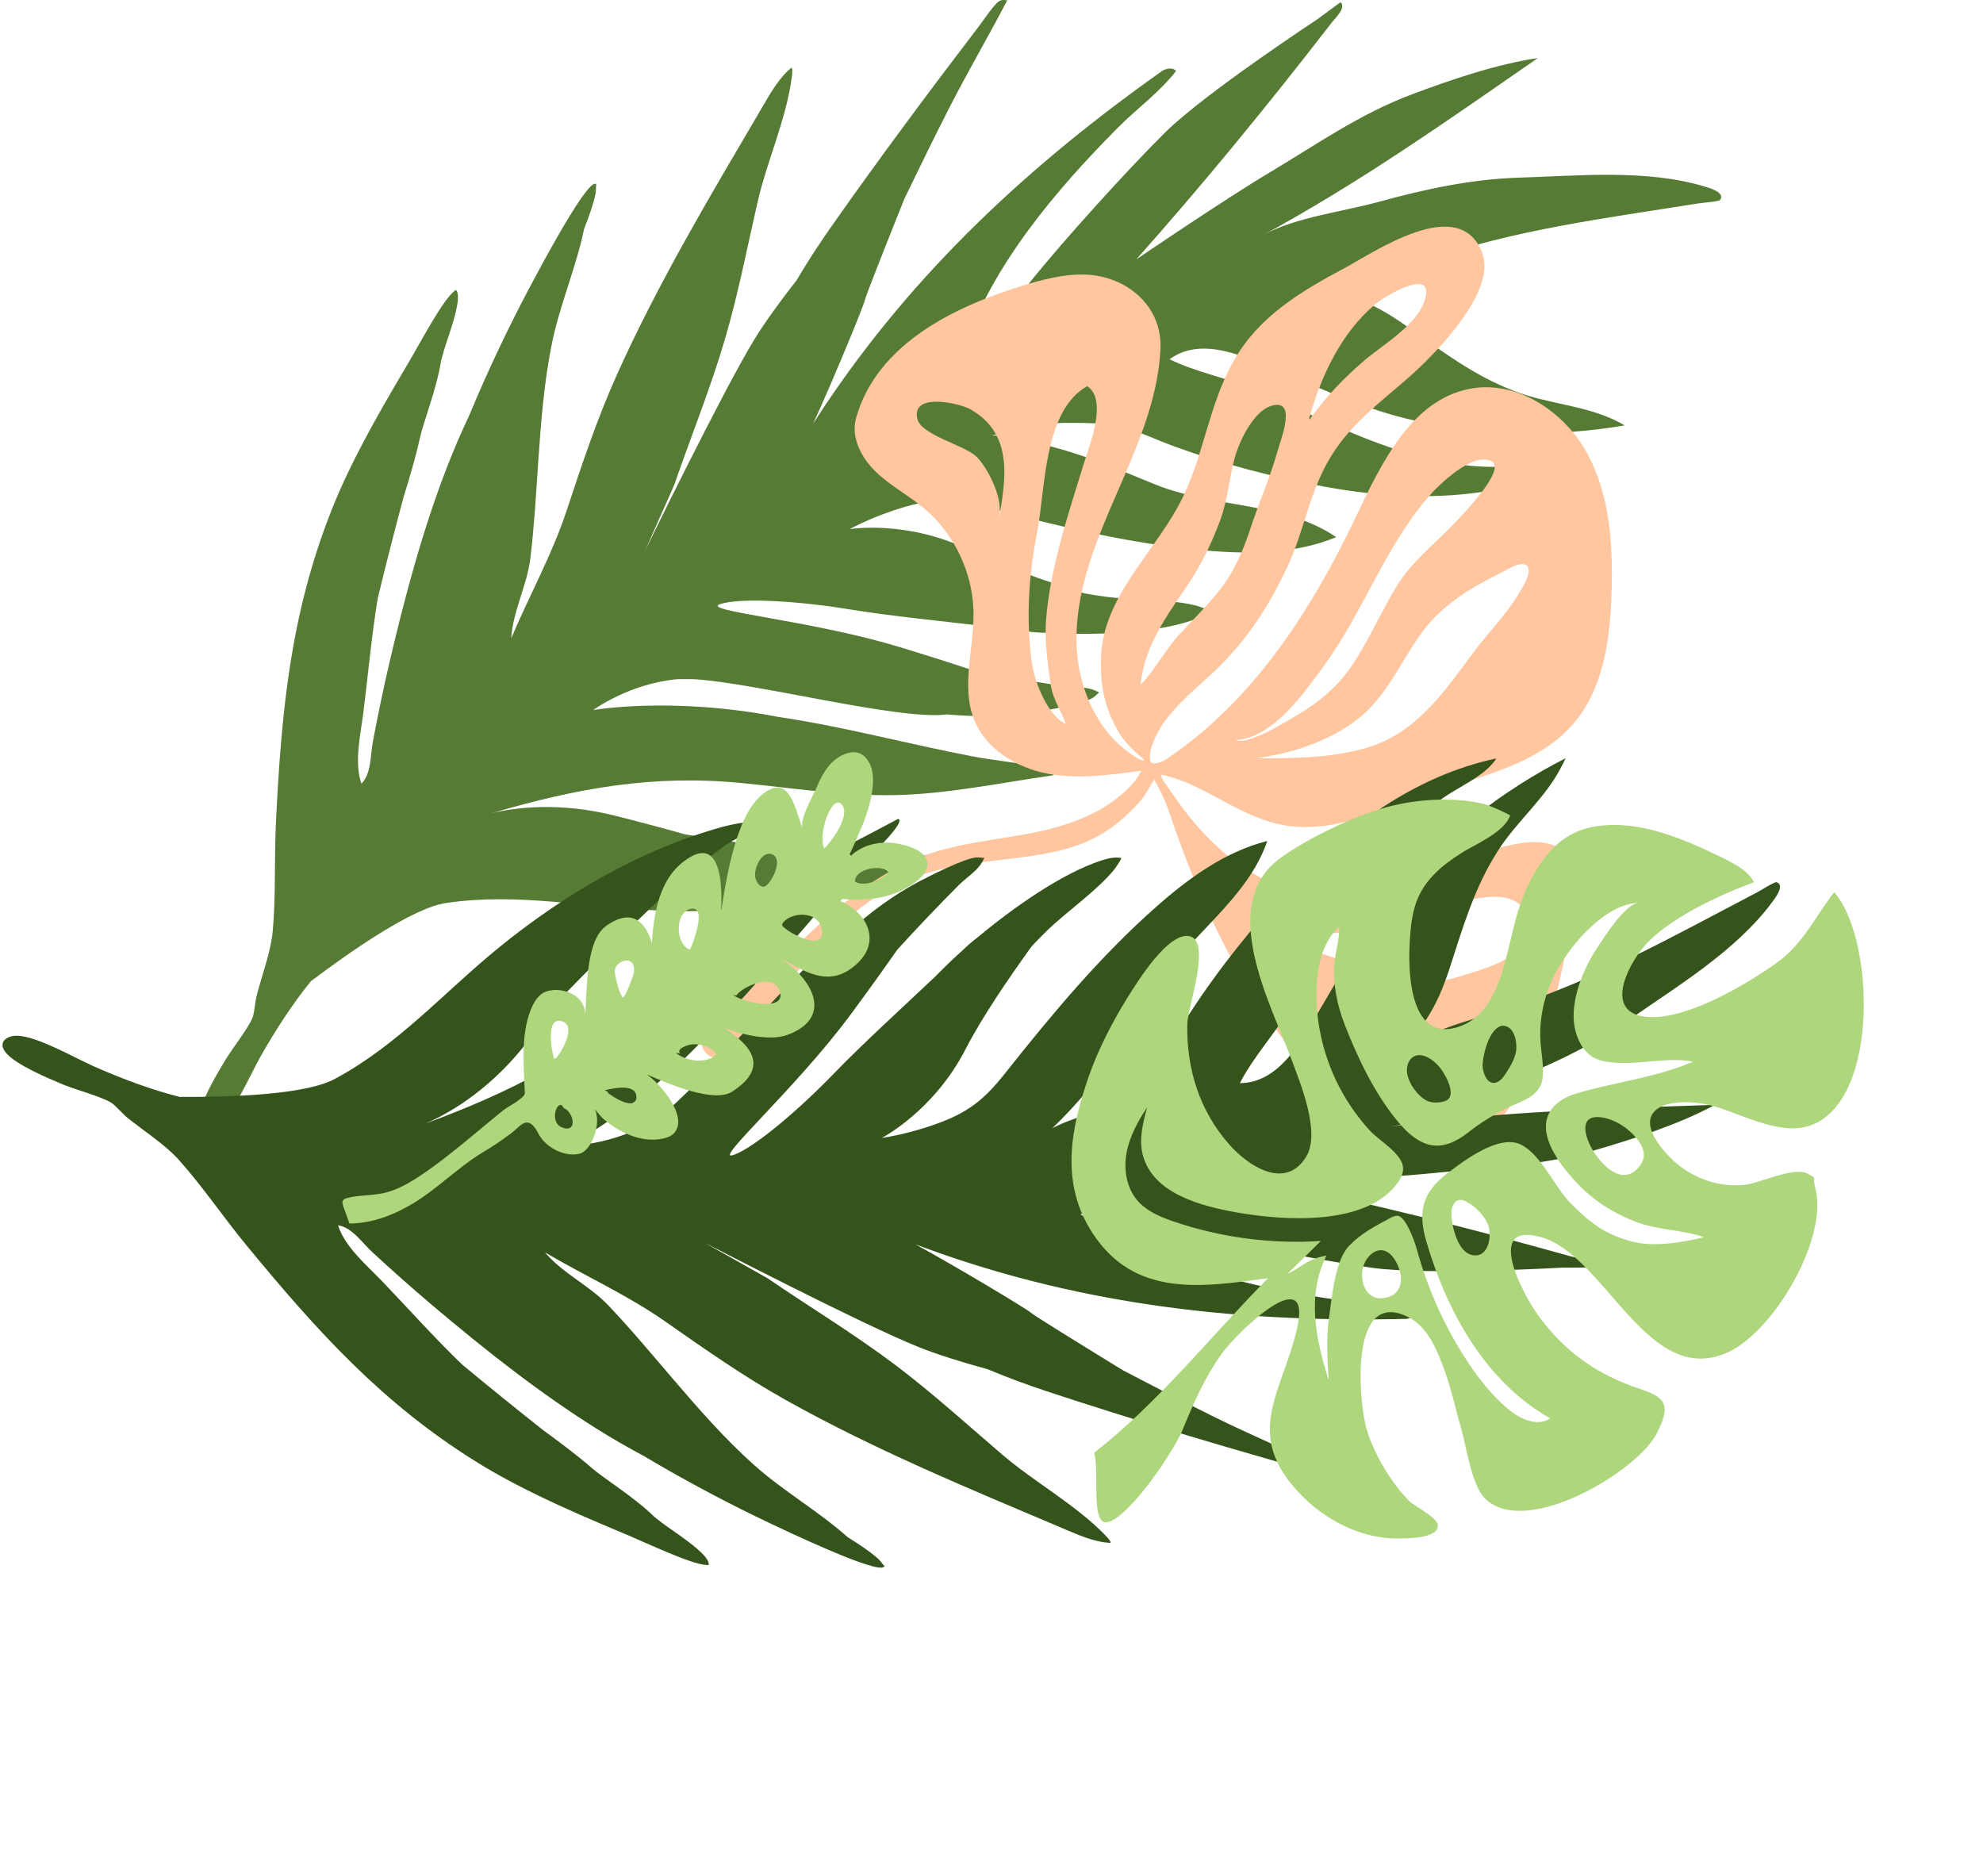 <svg width="1293" height="1223" viewBox="0 0 1293 1223" fill="none" xmlns="http://www.w3.org/2000/svg">
<path d="M1055.98 275.461C1034.08 264.041 1010.46 263.781 987.692 255.101C960.562 244.751 939.582 228.481 916.222 212.001C896.192 197.871 876.872 189.111 852.252 189.541C879.932 189.051 904.422 178.561 930.092 169.671C988.282 149.501 1047.08 142.281 1107.53 132.601C1109.94 132.211 1120.85 131.421 1121.62 130.331C1125.16 125.321 1114.04 122.371 1111.05 121.481C1073.18 110.241 1029.57 114.621 990.622 115.821C959.532 116.781 928.982 123.341 899.092 131.591C876.302 137.881 845.072 141.601 824.352 152.861C886.532 119.091 944.492 78.21 1002.71 37.87C976.222 41.67 945.312 52.23 920.272 61.651C886.602 74.32 858.492 94.18 827.942 112.411C797.782 130.401 740.942 169.101 740.952 169.091C762.142 145.251 782.982 120.851 803.392 96.13C803.702 95.76 803.992 95.41 804.272 95.07C804.562 94.721 804.872 94.341 805.192 93.941C826.732 67.8 847.802 41.331 868.272 14.82C870.792 11.55 878.082 4.841 874.042 1.451L859.142 12.431C859.142 12.431 785.442 60.95 759.892 86.201C734.352 111.461 693.202 157.221 672.982 182.241C660.542 197.641 646.572 219.231 628.222 227.791C647.032 172.721 688.582 123.831 729.022 83.13C741.412 70.66 756.002 60.3 766.832 46.3C764.802 43.751 760.672 44.67 758.162 45.971C755.962 47.52 753.782 49.081 751.592 50.651C664.212 113.271 588.802 184.821 530.252 276.141C543.082 248.261 563.442 198.761 564.032 195.371C564.422 193.111 576.682 162.131 589.672 129.661C599.422 109.461 609.252 89.311 619.452 69.361C631.392 46.02 644.742 23.421 656.722 0.231C654.882 -0.019 653.162 -0.269 651.522 0.741C648.182 2.801 641.622 12.741 638.772 16.48C606.092 59.251 572.452 104.391 541.562 148.441C533.422 160.051 526.122 171.421 519.382 182.751C509.052 195.981 499.022 209.651 492.102 220.941C471.222 254.991 420.572 359.201 420.572 359.201L439.682 316.041C450.662 284.171 463.452 252.821 472.892 220.481C481.332 191.551 487.102 161.951 493.772 132.591C500.042 104.971 512.682 77.941 516.322 50.05C516.432 49.23 517.062 44.17 516.022 44.141C507.772 50.88 502.102 61.221 496.712 70.4C463.192 127.511 429.042 184.501 401.932 245.031C388.982 273.931 379.242 303.451 369.312 333.361C359.832 361.911 344.992 388.551 333.332 416.211C334.502 397.991 343.692 381.791 345.852 363.781C348.402 342.491 349.572 321.061 351.052 299.671C352.802 274.301 354.812 248.831 359.892 223.871C365.072 198.421 375.592 174.711 380.832 149.341C383.972 141.321 386.862 133.401 388.302 126.441C388.732 124.371 388.512 122.011 388.772 119.901C388.002 119.701 387.562 119.791 386.882 120.181C378.402 125.121 351.982 174.941 345.762 186.621C332.662 211.211 318.472 240.651 305.862 271.081C300.802 281.791 296.042 292.771 291.612 304.171C275.732 345.071 264.032 388.751 254.032 431.571C250.012 448.781 246.402 466.191 243.142 483.531C241.442 492.551 242.182 504.381 235.672 510.971C230.732 497.171 235.252 478.131 236.982 464.151C240.052 439.451 242.262 414.671 246.282 390.171C251.602 368.061 257.282 346.021 263.162 324.041C267.172 311.071 271.082 298.071 273.982 284.791C275.952 275.751 285.072 252.381 287.562 235.341C288.142 233.241 288.732 231.151 289.312 229.051C291.392 221.561 301.472 195.881 297.852 189.791C297.082 188.491 296.682 189.461 295.912 190.081C288.542 195.911 272.952 225.301 267.192 235.041C265.462 237.971 263.722 240.921 261.972 243.891C245.062 272.611 227.942 302.691 215.832 333.511C189.322 400.971 183.472 464.021 179.932 536.071C178.792 559.171 179.902 584.301 177.842 607.011C176.592 620.781 170.732 635.911 167.292 649.381C166.332 653.131 165.862 660.361 164.762 663.281C162.192 670.121 150.972 684.301 146.542 691.761C141.152 700.751 129.422 720.531 129.012 730.661C128.652 739.671 136.642 739.131 141.952 734.701C152.412 725.981 163.022 700.871 170.222 688.261C179.872 671.361 190.532 654.761 202.722 639.761C230.072 619.151 269.402 592.011 290.642 588.811C336.982 581.841 381.432 591.551 427.522 593.581C482.542 596.001 539.802 589.741 591.392 569.831C594.362 568.681 609.482 562.271 609.202 559.461C602.062 555.731 593.262 558.801 585.502 558.961C540.042 559.931 492.922 550.991 446.832 544.051C431.942 539.881 416.062 535.611 400.762 531.781C364.292 522.671 335.622 526.621 320.882 530.131C376.412 513.871 425.872 504.891 483.782 510.571C516.532 513.781 549.262 518.921 582.262 518.441C617.102 517.931 652.222 510.391 686.672 505.521C689.432 502.711 676.482 500.071 675.292 499.821C662.112 496.961 647.682 495.741 634.352 493.211C592.462 485.241 550.022 473.671 507.562 467.461C437.972 453.921 386.852 462.961 386.852 462.961C386.852 462.961 409.962 445.781 441.612 442.831C445.342 442.761 449.142 442.771 453.002 442.861C494.052 445.491 586.712 469.861 617.492 465.811C617.512 465.811 617.532 465.811 617.552 465.811C636.052 467.441 654.612 467.481 673.312 464.591C681.712 463.291 706.942 458.881 712.952 454.721C714.292 453.801 715.402 452.531 716.672 451.531C709.342 447.131 700.752 448.431 692.742 447.241C674.212 444.501 654.232 441.081 635.372 437.401C621.222 432.681 604.272 427.231 585.202 421.491C527.762 404.181 455.972 398.241 469.662 393.851C483.352 389.461 521.422 391.951 554.282 397.361C579.752 401.551 614.352 405.021 644.862 408.591C653.282 409.911 661.682 411.001 670.072 411.741C674.052 412.281 678.202 412.551 682.432 412.601C712.572 414.261 750.982 413.271 776.752 404.671C781.002 403.251 785.062 401.531 788.202 398.241C788.292 397.511 781.212 395.181 780.192 394.921C762.882 390.471 739.202 391.471 720.872 389.061C716.202 388.451 711.562 387.701 706.942 386.851C682.272 379.071 652.852 368.881 632.662 358.931C591.672 338.721 553.962 344.991 553.962 344.991C564.542 339.441 575.852 334.871 587.242 331.331C608.672 324.661 622.172 325.081 643.582 330.791C690.832 343.401 738.632 354.961 787.492 359.051C815.742 361.411 845.072 361.091 871.262 350.231C837.492 327.141 792.162 331.341 754.152 316.221C725.272 304.731 694.682 289.731 647.062 283.691C669.062 280.071 664.572 274.081 717.502 276.121C733.852 276.751 748.082 284.511 763.302 290.161C795.982 302.291 831.032 311.411 865.312 317.611C918.152 327.171 974.542 326.671 1023.3 304.191C1011.69 300.161 998.992 302.791 986.752 303.861C947.152 307.321 908.052 293.961 871.632 278.011C853.802 270.201 836.282 261.721 818.382 254.081C800.522 246.461 779.642 242.681 762.632 234.241C784.262 218.341 813.692 233.561 834.772 242.301C863.482 254.201 891.802 267.541 922.342 274.181C967.272 283.941 1014.08 285.131 1059.42 277.371C1058.29 276.711 1057.15 276.081 1056 275.491L1055.98 275.461Z" fill="#567B34"/>
<path d="M458.412 263.01C458.332 263.24 458.252 263.48 458.172 263.71C458.412 263.51 458.572 263.09 458.412 263.01Z" fill="#567B34"/>
<g clip-path="url(#clip0_265_276)">
<path d="M973.741 734.69C984.053 724.525 991.634 710.767 997.543 697.316C1014.01 659.775 1023.58 619.223 1025.66 578.28C1026.01 571.321 1026 563.834 1022.08 558.07C1015.69 548.667 1002.1 548.059 990.881 549.897C946.409 557.165 905.858 586.892 860.925 583.67C844.648 582.503 829.036 576.855 815.18 568.365C800.982 559.657 788.607 548.159 777.924 535.431C771.305 527.548 765.475 519.101 759.656 510.615C758.637 509.123 757.595 507.603 757.157 505.849C757.119 505.702 757.096 505.538 757.184 505.419C757.291 505.273 757.513 505.268 757.693 505.292C759.581 505.48 761.292 506.106 763.099 506.594C765.24 507.184 767.364 507.863 769.452 508.625C773.668 510.161 777.78 512 781.811 513.971C789.686 517.836 797.256 522.255 805.078 526.228C814.828 531.177 824.938 535.67 835.722 537.776C868.346 544.167 900.585 528.298 932.028 517.508C965.524 506.016 1003.22 498.543 1026.16 471.581C1045.68 448.645 1049.87 416.605 1050.81 386.501C1051.79 355.32 1049.82 322.804 1034.83 295.443C1019.83 268.092 988.675 247.491 958.078 253.553C920.614 260.981 901.101 301.189 884.728 335.694C876.656 352.71 867.969 369.444 858.395 385.657C848.785 401.921 838.282 417.684 826.604 432.534C815.055 447.235 802.342 461.059 788.329 473.451C783.233 477.961 777.954 482.279 772.521 486.384C769.754 488.467 766.95 490.498 764.103 492.463C761.84 494.021 759.641 495.818 757.063 496.83C755.188 497.565 750.559 498.757 750.003 496.089C749.591 494.113 749.74 492.047 750.1 490.076C750.85 486.039 752.579 482.218 754.415 478.564C757.49 472.455 761.743 467.009 766.306 461.949C775.581 451.688 786.545 443.227 796.256 433.423C796.376 433.303 796.497 433.183 796.62 433.053C814.545 414.786 827.242 394.946 838.397 371.866C851.359 345.019 853.583 318.244 870.672 293.188C886.716 269.674 909.843 255.502 929.553 235.772C944.511 220.793 975.13 187.327 966.34 164.617C951.365 125.95 895.943 164.578 876.212 175.081C847.998 190.096 820.838 206.384 804.529 235.054C787.449 265.089 784.855 299.488 768.382 329.76C750.91 361.871 719.41 390.029 717.919 428.047C717.193 446.549 720.148 462.128 730.062 478.406C732.718 482.76 736.284 486.46 739.968 489.946C740.86 490.793 741.757 491.62 742.665 492.451C743.455 493.184 745.114 494.191 745.584 495.15C745.752 495.493 745.871 495.718 745.649 496.037C741.996 495.091 738.124 492.05 735.106 489.844C731.827 487.433 728.774 484.725 725.971 481.78C720.296 475.805 715.673 468.886 712.062 461.492C704.978 447.007 701.617 430.667 701.893 414.568C702.453 381.901 715.481 350.893 728.533 320.937C741.586 290.981 755.084 260.283 756.669 227.647C758.049 199.182 734.108 179.705 707.19 179.015C693.445 178.662 679.91 182.22 666.766 186.273C622.466 199.94 571.88 224.109 558.219 272.488C554.663 285.079 561.603 298.495 571.024 307.577C580.445 316.659 592.265 322.844 602.304 331.236C622.224 347.889 634.4 373.45 634.777 399.408C635.122 423.035 626.401 447.736 635.308 469.614C643.05 488.628 662.848 500.57 683.007 504.436C702.772 508.224 722.809 505.321 742.516 502.745C743.062 502.671 743.604 502.606 744.147 502.542C740.307 510.508 732.867 517.252 725.815 522.347C718.369 527.74 710.074 531.902 701.504 535.186C701.338 535.251 701.172 535.315 701.006 535.379C694.174 537.97 687.138 539.996 680.017 541.61C654.877 547.296 628.698 548.672 604.384 557.203C550.981 575.935 515.429 625.272 470.937 660.248C462.603 666.803 453.062 678.28 460.019 686.287C467.391 694.754 480.704 685.306 487.383 676.291C517.946 635.02 549.091 589.472 597.271 571.688C625.189 561.381 655.798 561.763 684.981 555.919C695.111 553.895 705.076 550.869 714.256 546.067C721.197 542.433 727.584 537.805 733.379 532.546C738.856 527.577 744.579 521.941 748.3 515.496C749.759 512.972 751.141 510.393 752.761 507.959C752.347 508.596 754.58 511.974 754.908 512.576C756.353 515.243 757.676 517.967 758.903 520.735C762.033 527.784 764.184 535.099 766.763 542.346C769.379 549.709 772.224 556.975 774.972 564.284C782.337 582.994 790.556 601.369 799.886 619.184C809.144 636.862 819.494 653.974 831.149 670.166C842.765 686.315 855.698 701.538 869.975 715.404C871.555 716.941 873.144 718.45 874.759 719.946C895.765 739.48 924.297 756.928 951.67 748.379C960.186 745.716 967.457 740.866 973.719 734.693L973.741 734.69ZM896.777 198.328C903.49 192.701 936.309 173.213 928.908 196.016C923.748 211.913 902.375 224.309 890.18 234.579C876.753 245.875 863.668 259.648 853.911 273.547L853.612 272.745C861.296 245.481 874.357 217.106 896.777 198.328ZM774.126 381.838C783.434 368.074 790.043 354.282 795.808 338.664C800.7 325.394 801.354 311.658 805.19 298.149C808.225 287.47 817.419 267.67 829.502 264.454C845.782 260.123 835.194 286.283 833.02 294.098C828.291 311.088 820.835 327.727 815.303 344.638C810.78 358.481 804.867 372.391 795.931 383.906C787.549 394.701 777.559 404.253 768.358 414.339C759.862 423.656 752.363 438.003 743.723 446.419C746.137 421.354 760.413 402.131 774.136 381.841L774.126 381.838ZM651.621 335.032C653.73 324.478 644.002 304.88 636.674 297.711C629.174 290.386 600.92 283.718 598.247 273.421C593.59 255.431 625.881 262.985 632.519 266.723C660.771 282.622 656.054 311.711 651.226 338.832L651.621 335.032ZM672.757 431.853C668.787 401.904 670.897 374.749 676.532 345.323C681.735 318.139 680.528 267.674 708.922 251.762C722.425 260.624 710.404 290.351 706.971 301.442C696.871 334.127 684.432 371.055 682.002 405.159C681.059 418.336 683.194 432.661 685.007 445.613C686.589 456.884 691.462 461.955 694.95 472.051C683.411 466.829 674.49 444.926 672.757 431.853ZM995.713 368.921C999.593 372.79 991.884 384.397 989.773 387.925C982.104 400.735 970.138 412.758 961.126 424.867C941.738 450.915 923.412 478.521 890.022 487.913C866.682 494.482 841.528 494.415 817.437 494.43C842.425 491.886 873.168 481.437 891.548 463.392C907.199 448.028 915.218 428.1 928.222 410.957C941.067 394.027 959.496 382.887 978.299 373.711C981.689 372.058 991.933 365.134 995.725 368.914L995.713 368.921ZM805.638 482.449C829.824 481.678 850.794 451.23 863.523 433.752C888.857 398.968 902.706 357.483 931.015 324.358C937.632 316.611 960.347 294.19 972.563 300.789C982.435 306.13 953.991 335.272 947.291 342.231C934.876 355.111 920.3 366.505 910.842 381.928C900.424 398.919 892.558 417.555 881.445 434.051C872.202 447.772 859.976 457.907 846.007 466.142C838.972 470.291 813.585 486.283 805.641 482.44L805.638 482.449ZM893.482 630.989C877.448 626.624 860.477 622.967 846.034 614.205C836.965 608.701 829.907 601.332 822.336 594.446C819.548 592.446 816.853 590.244 814.252 587.8L816.757 589.598C818.673 591.165 820.518 592.794 822.336 594.446C841.049 607.855 863.745 611.355 887.045 606.08C904.44 602.141 921.078 595.264 938.522 591.507C951.41 588.735 968.639 582.665 981.736 585.382C993.898 587.908 1001.59 599.777 995.849 611.513C990.345 622.746 976.969 628.59 965.914 632.14C953.954 635.98 943.652 640.147 930.833 639.982C917.438 639.819 906.275 634.461 893.504 630.986L893.482 630.989ZM933.117 712.186C923.125 703.641 914.008 694.453 904.877 684.968C895.258 674.958 886.205 664.839 878.384 654.039C891.733 662.583 906.336 670.066 920.745 677.428C933.936 684.157 958.14 695.194 958.888 713.247C959.578 729.881 939.759 717.869 933.117 712.186Z" fill="#FFC69F"/>
</g>
<path d="M1019.1 497.968C1008.36 520.212 989.555 534.512 976.482 555.078C960.902 579.58 953.778 605.164 944.881 632.325C937.252 655.617 926.986 674.179 906.973 688.535C929.472 672.393 955.379 666.193 981.285 658.003C1040.01 639.436 1091.49 610.118 1145.76 581.803C1147.92 580.671 1157.16 574.796 1158.42 575.215C1164.24 577.125 1157.09 586.131 1155.22 588.624C1131.56 620.246 1093.96 642.775 1062 665.067C1036.49 682.854 1008.06 695.845 979.162 707.067C957.121 715.629 929.854 731.286 906.511 734.629C976.561 724.591 1047.46 722.773 1118.24 720.383C1094.72 733.161 1063.62 743.131 1037.91 750.528C1003.33 760.474 968.924 761.316 933.535 764.944C898.602 768.523 829.903 771.413 829.912 771.409C861.143 777.877 892.434 785.011 923.567 792.655C924.035 792.765 924.48 792.873 924.903 792.98C925.348 793.088 925.819 793.207 926.316 793.336C959.197 801.437 991.907 810.095 1024.15 819.15C1028.13 820.265 1037.98 821.299 1036.76 826.435L1018.26 826.534C1018.26 826.534 930.167 831.62 894.594 826.613C859.031 821.602 798.691 809.456 767.534 801.466C748.36 796.549 724.255 787.558 704.426 791.655C752.397 824.606 814.919 839.019 871.66 847.512C889.044 850.117 906.94 849.719 923.982 854.478C923.875 857.725 920.015 859.462 917.226 859.912C914.535 859.975 911.854 860.034 909.157 860.078C801.671 862.016 698.462 849.645 596.968 811.351C623.9 826.055 669.792 853.611 672.285 855.978C673.943 857.554 702.287 875.094 732.087 893.385C751.963 903.768 771.89 914.066 791.983 923.98C815.498 935.575 839.703 945.726 863.161 957.182C861.835 958.477 860.603 959.711 858.681 959.878C854.765 960.221 843.573 956.159 839.057 954.866C787.305 940.068 733.362 923.947 682.281 907.054C668.817 902.601 656.169 897.842 644.01 892.774C627.82 888.322 611.61 883.349 599.319 878.433C562.236 863.597 459.379 810.23 459.379 810.23L500.479 833.447C528.314 852.453 557.295 869.968 584.176 890.278C608.224 908.448 630.522 928.748 653.398 948.322C674.917 966.737 701.195 980.879 720.767 1001.07C721.334 1001.66 724.872 1005.35 724.055 1005.99C713.404 1005.51 702.686 1000.61 692.887 996.455C631.899 970.651 570.482 945.328 512.592 912.962C484.947 897.503 459.513 879.646 433.688 861.573C409.04 844.333 381.228 831.82 355.356 816.591C367.181 830.508 384.214 838.02 396.695 851.168C411.461 866.727 425.186 883.224 439.143 899.496C455.697 918.806 472.513 938.04 491.494 955.026C510.841 972.348 533.44 985.078 552.789 1002.3C560.094 1006.86 567.151 1011.49 572.448 1016.22C574.024 1017.62 575.26 1019.64 576.732 1021.19C576.24 1021.8 575.822 1021.99 575.049 1022.09C565.299 1023.19 514.351 998.999 502.394 993.349C477.203 981.441 448.239 966.299 419.956 949.426C409.501 943.848 399.127 937.89 388.765 931.386C351.614 908.062 316.142 880.007 282.559 851.626C269.056 840.22 255.775 828.408 242.8 816.448C236.05 810.226 229.575 800.296 220.425 798.896C224.697 812.918 239.7 825.489 249.439 835.67C266.645 853.65 283.217 872.217 301.072 889.463C318.541 904.023 336.267 918.314 354.104 932.429C365.066 940.438 375.968 948.537 386.224 957.455C393.204 963.529 414.471 976.832 426.65 989.012C428.37 990.346 430.09 991.68 431.81 993.014C437.947 997.781 461.378 1012.36 462.106 1019.41C462.263 1020.92 461.365 1020.37 460.38 1020.34C450.993 1020.07 420.94 1005.8 410.507 1001.42C407.368 1000.11 404.208 998.779 401.036 997.439C370.319 984.494 338.63 970.587 310.512 953.094C248.971 914.804 206.636 867.717 160.761 812.042C146.053 794.187 131.937 773.371 116.732 756.382C107.517 746.082 93.771 737.438 82.969 728.692C79.96 726.257 75.267 720.742 72.64 719.047C66.494 715.096 49.02 710.418 41.015 707.073C31.35 703.04 10.133 694.175 3.757 686.293C-1.914 679.277 4.822 674.945 11.721 675.327C25.32 676.078 48.829 689.883 62.132 695.701C79.955 703.502 98.432 710.45 117.16 715.204C151.405 715.404 199.166 713.694 218.108 703.579C259.438 681.501 289.298 647.176 325.051 618.022C367.746 583.228 417.408 554.058 470.687 539.235C473.752 538.379 489.71 534.496 491.168 536.924C487.675 544.179 478.777 546.971 472.459 551.477C435.413 577.843 402.949 613.147 370.124 646.241C360.67 658.471 350.481 671.385 340.486 683.59C316.67 712.667 291.309 726.627 277.389 732.61C331.639 712.494 376.686 690.167 419.741 651.036C444.091 628.902 467.282 605.245 494.04 585.925C522.291 565.532 554.966 550.604 585.51 533.949C589.404 534.546 580.591 544.402 579.79 545.317C570.932 555.483 560.076 565.08 550.895 575.066C522.046 606.472 494.914 641.086 464.564 671.426C416.831 723.843 370.42 747.112 370.42 747.112C370.42 747.112 399.22 747.096 426.361 730.561C429.4 728.384 432.432 726.113 435.476 723.74C466.833 697.118 526.613 622.255 553.726 607.116C553.745 607.108 553.763 607.1 553.782 607.093C567.647 594.748 582.514 583.623 599.235 574.783C606.747 570.811 629.619 559.287 636.928 559.035C638.55 558.981 640.201 559.337 641.817 559.372C638.561 567.277 630.901 571.363 625.177 577.096C611.95 590.356 597.964 605.023 585.036 619.242C576.501 631.471 566.154 645.965 554.296 661.96C518.555 710.143 464.512 757.767 478.117 753.116C491.718 748.455 520.777 723.735 543.909 699.779C561.834 681.21 587.519 657.778 609.866 636.688C615.831 630.597 621.925 624.712 628.209 619.105C631.083 616.293 634.253 613.597 637.611 611.04C660.796 591.715 692.199 569.575 718.005 561.09C722.262 559.687 726.538 558.644 731.03 559.406C731.543 559.94 727.246 566.035 726.591 566.858C715.362 580.763 695.763 594.105 682.505 606.977C679.132 610.255 675.85 613.625 672.653 617.068C657.506 638.037 639.986 663.785 629.74 683.81C608.925 724.491 574.931 741.988 574.931 741.988C586.732 740.117 598.529 737.035 609.78 733.075C630.952 725.63 641.538 717.238 655.306 699.869C685.687 661.542 717.124 623.731 753.871 591.276C775.124 572.512 798.842 555.26 826.343 548.336C813.046 587.022 774.169 610.715 752.698 645.543C736.391 672.002 720.808 702.306 686.217 735.578C706.019 725.345 705.998 732.831 747.236 699.591C759.97 689.326 766.76 674.605 775.596 660.985C794.56 631.739 817.241 603.5 841.034 578.057C877.711 538.837 923.242 505.564 975.786 494.486C968.875 504.648 957.125 510.123 946.665 516.569C912.829 537.431 889.443 571.503 869.755 606.036C860.114 622.943 851.132 640.216 841.323 657.03C831.539 673.801 817.043 689.307 808.45 706.235C835.296 706.075 849.81 676.299 861.505 656.692C877.434 630 892.183 602.389 912.721 578.834C942.941 544.177 979.78 515.267 1020.78 494.429C1020.26 495.639 1019.72 496.815 1019.16 497.976L1019.1 497.968Z" fill="#35541B"/>
<path d="M547.176 864.758C546.976 864.614 546.77 864.482 546.57 864.338C546.891 864.357 547.264 864.603 547.176 864.758Z" fill="#35541B"/>
<g clip-path="url(#clip1_265_276)">
<path d="M562.84 492.491C562.96 492.582 563.083 492.686 563.197 492.785C574.941 503.019 566.713 526.589 562.732 537.175C561.968 539.221 554.229 557.053 554.005 556.775C554.308 557.152 554.608 557.551 554.884 557.97C561.563 551.573 570.857 549.07 579.691 549.41C585.532 549.632 602.35 552.598 604.556 561.614C606.98 571.539 589.482 580.159 584.034 582.26C573.143 586.455 561.015 587.116 549.279 586.134C548.834 586.596 548.397 587.063 547.966 587.522C567.611 596.159 575.912 617.344 553.913 632.209C538.753 642.442 524.507 633.439 509.732 625.154C509.696 625.191 509.647 625.23 509.611 625.266C530.466 639.127 543.129 663.69 513.529 674.721C503.276 678.543 487.024 675.661 472.201 670.283C489.8 681.466 502.012 695.937 477.342 711.78C465.677 719.28 437.217 707.221 421.53 700.478C429.201 705.338 448.889 727.086 439.954 738.341C438.199 740.551 435.612 741.548 433.055 742.17C424.068 744.348 414.721 742.454 405.874 737.913C401.56 735.702 397.43 732.919 393.537 729.645C391.995 728.35 389.949 725.722 387.883 723.272C392.414 732.77 385.667 750.091 378.116 752.156C369.37 754.55 356.898 749.395 351.315 739.605C350.597 738.347 349.985 736.979 349.157 735.816C343.107 727.453 339.212 734.452 333.515 738.744C327.68 743.138 321.679 747.255 315.477 750.93C299.221 760.554 285.59 774.845 269.347 784.632C256.638 792.285 242.621 797.625 227.881 797.786C226.541 794.042 225.195 790.307 223.855 786.564C223.491 785.549 223.12 784.435 223.344 783.434C223.659 782.039 224.974 781.489 226.136 781.174C233.662 779.128 241.708 779.633 249.357 778.075C257.629 776.386 265.262 772.295 272.469 767.593C285.63 758.993 297.968 748.875 310.236 738.699C316.378 733.598 322.497 728.459 328.707 723.475C330.588 721.968 342.319 715.958 342.201 712.739C341.535 694.514 339.558 674.858 346.007 658.561C347.536 654.686 349.578 651.051 352.457 648.584C360.508 641.661 382.56 646.197 381.577 662.759C382.817 641.837 382.248 612.792 395.47 603.514C411.646 592.166 420.742 600.383 425.065 614.988C426.204 593.929 430.684 573.991 444.575 562.666C467.301 544.131 471.665 568.835 470.112 595.095C475.02 561.948 482.941 522.492 503.156 514.25C516.396 508.855 519.79 532.483 523.453 540.422C520.907 534.85 530.205 518.635 532.063 514.258C536.487 503.818 541.641 494.929 551.514 491.431C555.152 490.142 559.465 489.831 562.851 492.511L562.84 492.491ZM366.408 735.087C376.524 739.203 374.572 725.394 367.461 722.346L366.526 720.815C362.809 717.967 358.265 731.771 366.399 735.081L366.408 735.087ZM394.444 710.787C394.936 711.24 395.825 711.69 396.607 711.974L395.953 712.061C398.491 714.867 414.528 724.694 414.941 715.728C415.41 705.306 397.456 710.236 394.452 710.793L394.444 710.787ZM535.831 605.992C533.722 592.917 513.903 594.632 509.922 602.77C508.696 605.266 538.584 623.072 535.831 605.992ZM443.422 686.929L440.658 686.46C447.168 692.09 461.663 693.968 466.986 687.233C463.59 682.193 456.433 680.513 451.478 680.929C448.482 681.181 440.697 683.786 443.427 686.92L443.422 686.929ZM361.292 690.297C361.134 690.887 361.012 691.823 361.54 691.033C361.458 690.812 361.369 690.563 361.292 690.297C361.308 690.236 361.319 690.183 361.338 690.136L362.654 689.969C365.457 686.76 376.848 668.531 365.963 665.717C356.233 663.203 359.192 683.787 361.3 690.303L361.292 690.297ZM477.933 648.631C482.762 652.995 512.704 660.43 508.526 646.48C504.597 633.374 483.45 643.719 480.035 649.18L477.925 648.625L477.933 648.631ZM406.574 650.199C408.965 647.127 410.307 642.461 411.9 638.544C412.654 636.695 413.422 634.772 413.472 632.63C413.697 622.801 402.899 625.85 401.01 631.736C399.996 634.896 405.052 652.144 406.574 650.199ZM449.354 592.875C440.869 595.583 440.114 613.058 448.412 618.567C448.797 618.819 449.221 619.048 449.625 618.942C450.103 618.812 450.381 618.241 450.595 617.712C452.397 613.275 461.597 588.968 449.368 592.872L449.354 592.875ZM557.473 574.788L557.613 575.597C557.564 575.326 557.539 575.071 557.523 574.821C563.189 578.728 575.149 573.537 579.285 568.69C575.467 563.219 557.078 566.346 557.523 574.821C557.506 574.81 557.49 574.799 557.481 574.794L557.473 574.788ZM498.253 578.128C502.426 577.081 511.448 560.303 503.477 557.016C497.411 554.508 492.263 564.32 492.326 570.454C492.362 574.146 494.91 578.344 497.946 578.178C498.045 578.172 498.151 578.157 498.253 578.128ZM537.558 553.167C541.608 549.22 554.945 531.87 548.948 524.652C542.339 516.687 532.749 545.519 537.558 553.167Z" fill="#ADD67D"/>
</g>
<path d="M937.559 994.755C937.63 989.435 921.941 982.002 918.374 978.235C906.452 965.648 896.155 948.467 891.14 932.068C885.969 915.132 879.106 838.355 918.851 859.074C931.728 865.789 937.778 882.086 942.319 894.715C946.545 906.457 949.026 918.749 952.558 930.69C956.231 943.099 959.411 968.566 968.538 977.307C995.374 1002.99 1067.88 959.096 1080.28 934.586C1089.19 916.979 1086.93 911.462 1070.24 905.941C1042.42 896.729 1021.26 882.484 1003.4 858.233C992.194 843.009 967.738 795.787 1005.3 806.77C1047.14 819 1075.01 906.766 1127.71 881.201C1157.4 866.804 1192.6 806.605 1183.53 774C1181.42 766.407 1185.77 769.18 1178.58 765.209C1169.89 760.411 1147.6 771.36 1138.43 772.424C1118.83 774.698 1099.71 766.954 1086.31 751.871C1058.62 720.681 1091.9 714.046 1117.77 721.332C1136.39 726.574 1161.28 741.028 1181.05 733.608C1225.96 716.755 1222.01 610.926 1195.96 581.738C1183.27 597.907 1176.1 615.452 1157.5 628.5C1137.37 642.623 1099.57 665.074 1074.08 663.028C1046.05 660.773 1060.26 630.832 1072.14 616.973C1087.44 599.142 1120.87 583.644 1143.59 575.239C1140.22 567.261 1127.32 561.278 1119.3 557.419C1094.21 545.349 1064.65 533.322 1036.47 539.587C1011.95 545.035 998.376 569.219 990.773 591.149C981.969 616.521 980.521 660.239 950.545 669.665C920.819 679.014 918.173 638.465 919.075 617.128C920.239 589.798 924.011 574.166 953.834 555.593C961.414 550.87 981.339 542.408 984.668 531.599C984.668 531.599 973.247 525.335 964.924 523.595C944.364 519.301 919.866 521.439 900.42 527.374C879.386 533.794 852.983 546.53 835.215 559.19C792.781 589.444 829.201 655.794 842.2 691.021C847.898 706.456 861.294 738.406 851.666 754.195C838.066 776.488 813.665 759.975 801.626 746.342C782.104 724.231 773.514 696.8 774.184 667.522C774.433 656.678 789.907 614.28 775.988 610.516C761.979 606.743 741.046 641.095 735.41 650.108C725.661 665.677 716.003 684.313 709.957 701.736C697.923 736.416 691.201 771.648 712.455 804.131C740.037 846.278 783.876 839.23 826.828 833.394C789.962 870.627 755.186 914.812 713.498 947.137C716.988 960.899 710.817 996.102 722.765 992.373C737.88 987.645 765.979 944.837 770.858 932.892C778.233 914.868 785.458 898.218 796.789 882.432C806.654 868.677 856.526 820.392 845.563 866.955C835.809 908.364 810.693 934.731 847.01 973.302C864.067 991.421 888.231 1003.73 912.913 1003.13C917.835 1003.01 937.452 1003.15 937.567 994.76L937.559 994.755ZM958.306 817.799C950.353 814.861 946.523 799.32 946.345 791.687C946.221 786.302 949.028 780.03 955.407 783.154C958.075 784.456 960.685 786.278 963.014 788.431C965.938 791.139 968.413 794.368 969.953 797.784C973.541 805.698 970.297 822.234 958.301 817.808L958.306 817.799ZM1043.16 728.407C1049.6 728.952 1056.88 732.497 1062.57 737.492C1065.36 739.949 1068.03 742.968 1069.86 746.194C1071.32 748.739 1072.19 751.723 1071.74 754.621C1071.36 757.024 1070.09 759.214 1068.52 761.072C1057.62 773.944 1043.79 759.306 1037.88 748.758C1033.44 740.833 1029.41 727.25 1043.16 728.399L1043.16 728.407ZM864.927 818.687C852.548 820.52 847.126 827.442 839.453 830.556C846.732 823.415 854.006 816.282 861.285 809.14C828.905 811.25 796.113 806.917 765.389 796.469C756.622 793.488 747.674 789.764 741.634 782.746C734.494 774.438 732.594 762.538 734.554 751.76C736.513 740.982 741.897 731.134 747.975 722.023C745.246 732.11 742.504 742.759 745.107 752.878C751.702 778.582 783.996 786.556 806.432 790.524C836.829 795.907 891.618 799.786 911.787 770.576C913.724 767.766 915.185 764.418 914.845 761.016C913.929 751.896 899.198 743.662 893.311 737.261C885.356 728.614 878.567 718.893 873.155 708.46C862.53 687.968 857.286 664.708 858.623 641.622C859.407 627.919 862.949 613.396 873.176 604.241C873.559 612.596 870.856 619.562 870.129 627.782C868.962 641.455 871.905 655.592 876.857 668.244C885.369 690.013 896.324 712.952 911.306 731.093C926.257 749.19 939.893 752.039 957.246 738.428C965.52 731.941 974.496 726.362 983.978 721.815C991.882 718.019 1001.24 715.702 1004.93 706.755C1007.39 700.785 1005.32 688.458 1004.7 682.033C1003.01 664.919 1006.88 648.092 1015.01 633.03C1024.36 615.694 1046.9 589.091 1068.69 588.668C1059.95 588.832 1046.02 611.068 1041.88 617.298C1033.28 630.226 1026.03 646.991 1026.06 662.723C1026.07 672.776 1030.58 685.752 1040.39 690.188C1044.55 692.069 1049.18 692.65 1053.74 692.963C1070.07 694.059 1087.9 689.115 1103.87 692.203C1082.75 701.599 1056.61 705.155 1034.18 711.154C1028.08 712.787 1021.8 714.502 1016.72 718.276C995.983 733.672 1017.1 760.042 1029.82 773.001C1040.28 783.668 1053.11 791.559 1067.06 796.795C1081.34 802.165 1097.19 801.824 1111.12 806.659C1091.93 811.42 1075.46 812.69 1063.27 809.279C1045.92 804.427 1037.02 797.387 1024.25 784.665C1013.93 774.386 1005.12 753.019 991.761 746.318C977.897 739.368 955.403 756.078 943.541 765.179C928.347 776.843 924.082 788.977 929.879 808.94C943.36 855.333 968.73 901.004 1010.78 924.795C1002.42 930.576 990.946 925.12 983.188 918.552C971.68 908.822 962.423 896.683 954.379 883.939C940.885 862.538 930.575 839.143 923.887 814.743C922.427 809.41 916.454 792.487 910.93 792.7C909.112 792.766 907.439 793.647 905.833 794.499C896.466 799.499 886.92 804.633 879.615 812.338C870.274 822.187 868.498 845.872 866.577 859.314C864.661 872.749 865.527 886.409 866.391 899.961C857.649 872.433 852.073 844.581 864.877 818.691L864.927 818.687ZM966.766 693.507C967.321 686.528 970.117 675.926 975.348 670.967C976.567 669.81 978.108 668.857 979.793 668.814C987.887 668.62 989.608 680.821 988.347 686.428C988.045 687.764 987.627 689.074 987.129 690.345C985.704 693.953 983.58 697.319 981.389 700.548C980.305 702.145 979.159 703.763 977.549 704.826C970.037 709.759 966.343 698.971 966.779 693.504L966.766 693.507ZM942.508 717.813C939.07 719.161 933.446 719.346 930.118 717.555C924.156 714.352 918.635 706.609 917.523 699.887C916.681 694.757 919.044 688.345 924.947 687.982C930.394 687.648 936.065 692.466 939.19 696.463C940.836 698.573 943.743 703.248 945.135 707.755C946.481 712.092 946.429 716.262 942.499 717.808L942.508 717.813ZM888.083 830.704C888.169 819.78 899.897 808.521 908.435 819.908C911.049 823.402 912.981 827.992 913.386 832.393C913.933 838.343 911.677 843.934 904.542 845.92C893.848 848.906 888.003 840.684 888.083 830.704Z" fill="#ADD67D"/>
<defs>
<clipPath id="clip0_265_276">
<rect width="546.44" height="658.53" fill="white" transform="translate(626.023 50) rotate(16.954)"/>
</clipPath>
<clipPath id="clip1_265_276">
<rect width="200.57" height="438.87" fill="white" transform="translate(458.145 424) rotate(33.174)"/>
</clipPath>
</defs>
</svg>
